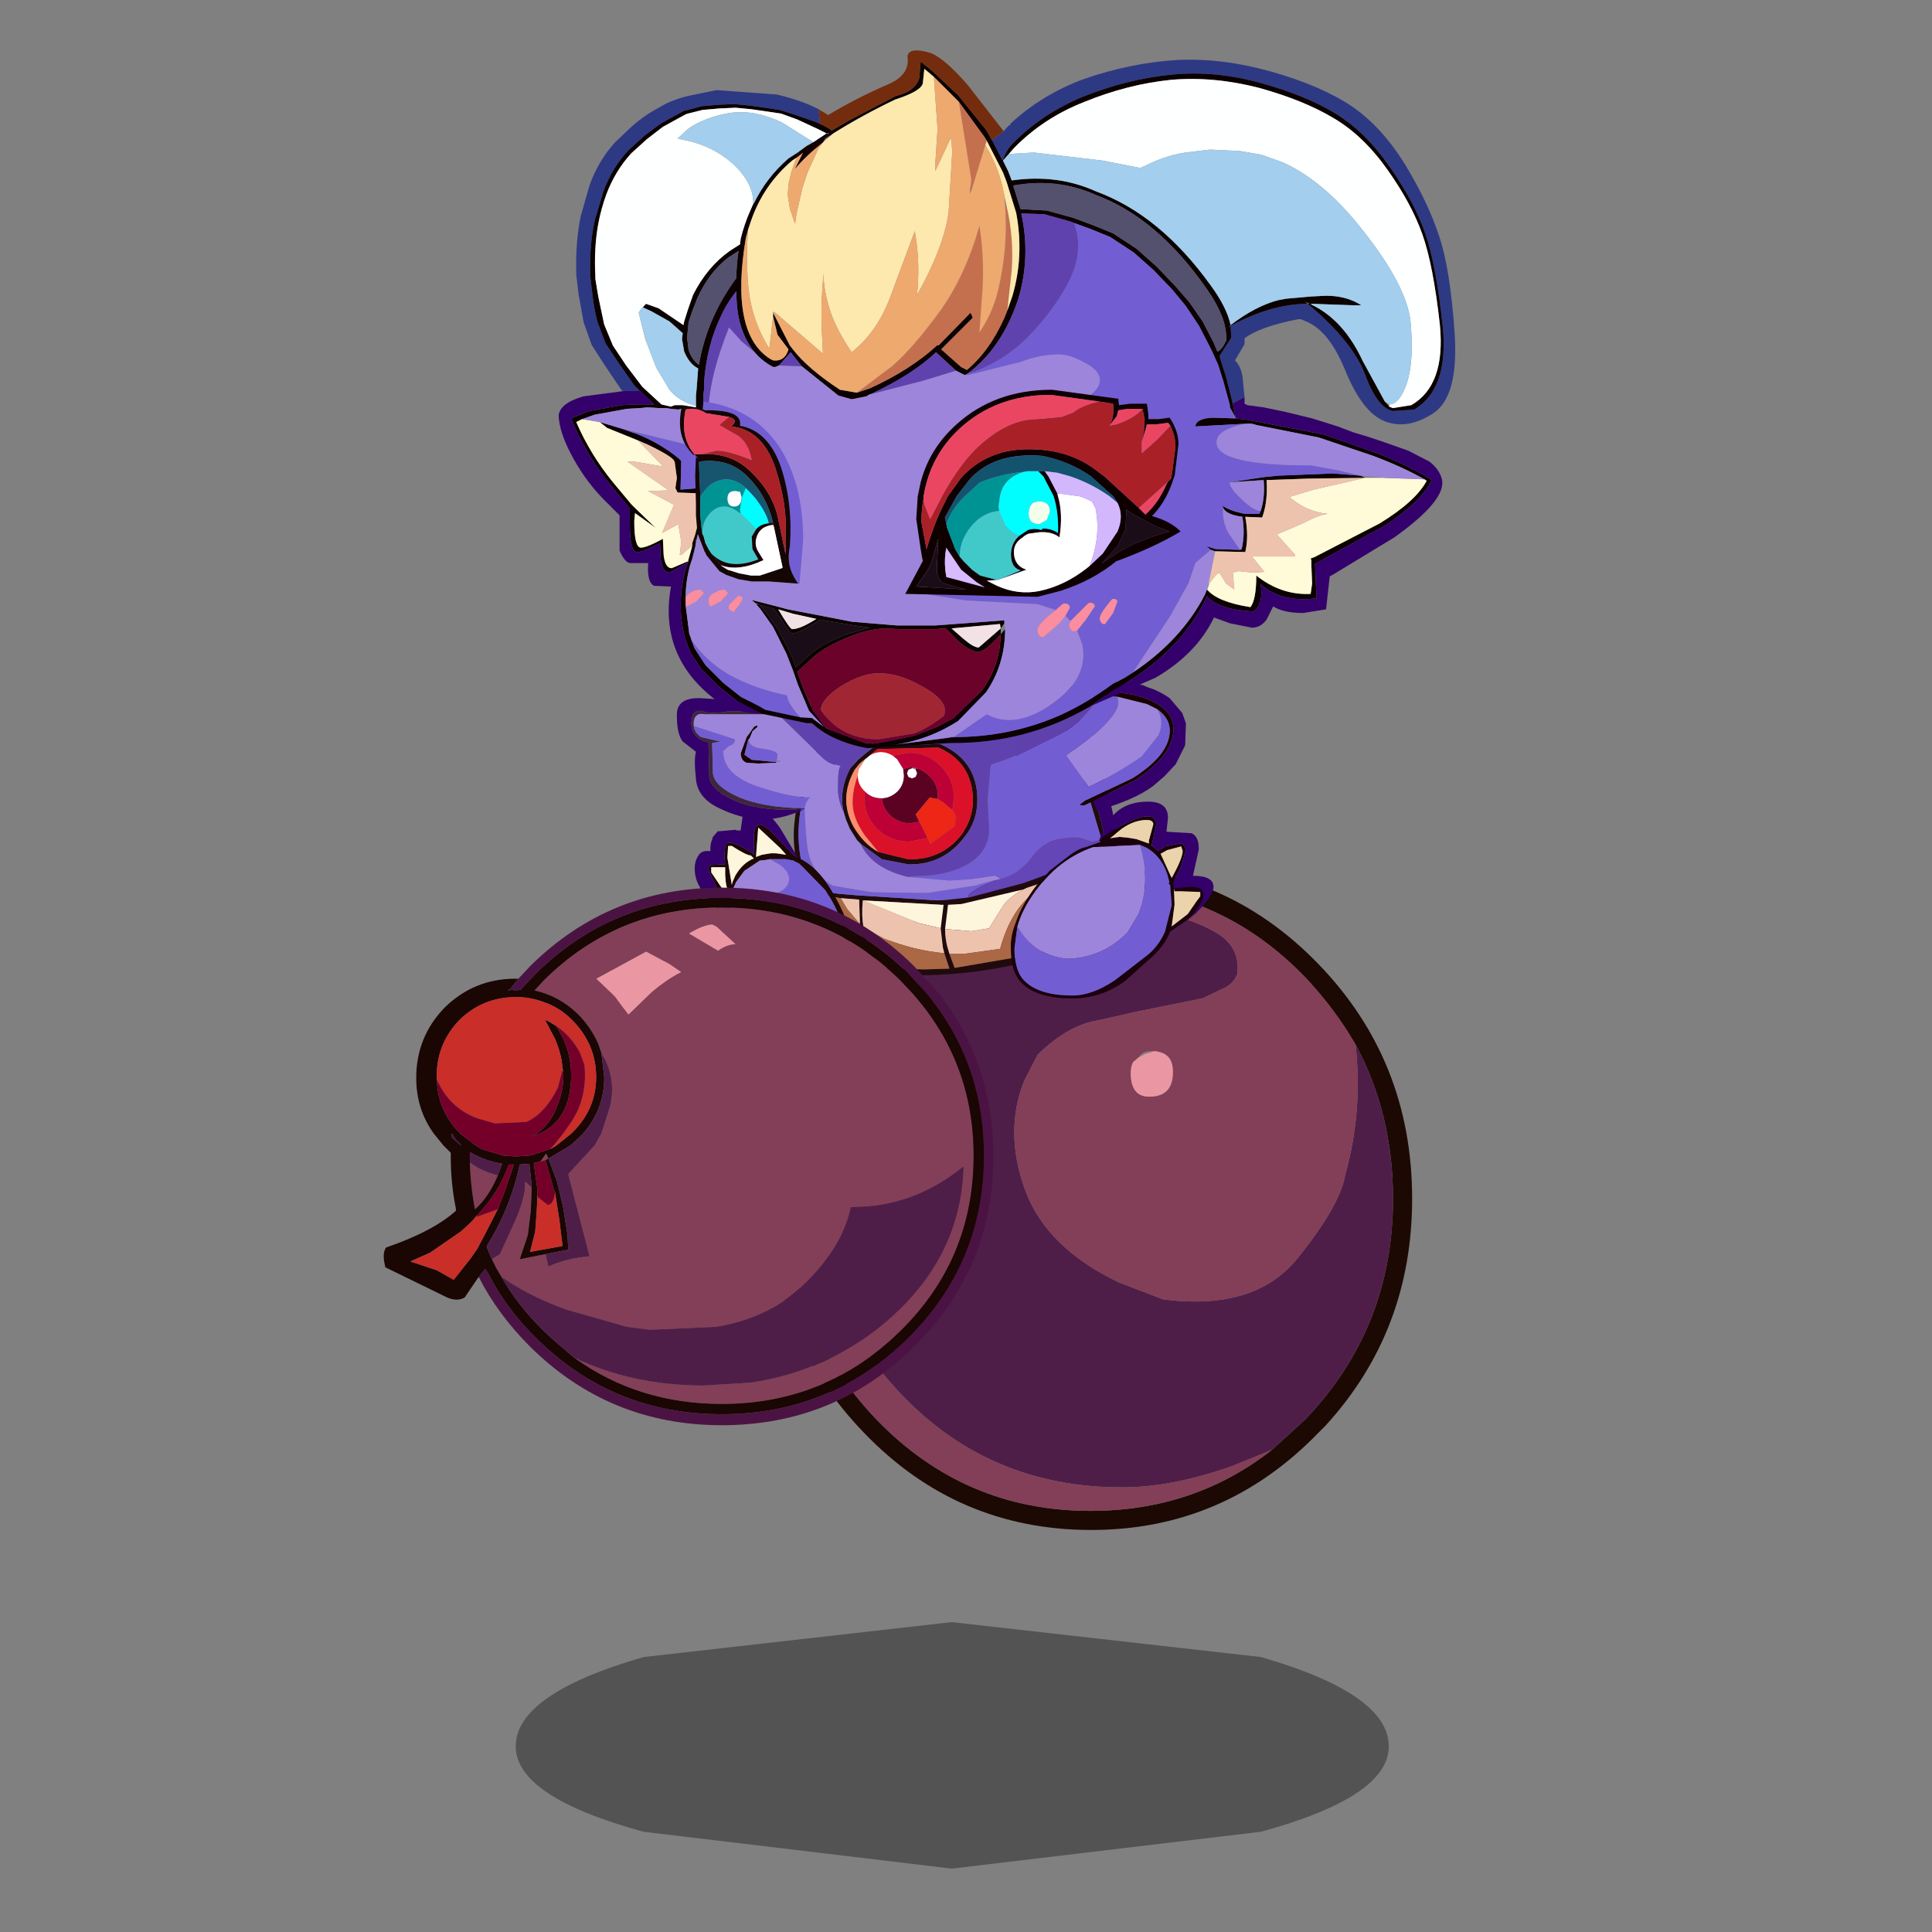 <svg xmlns:ffdec="https://www.free-decompiler.com/flash" xmlns:xlink="http://www.w3.org/1999/xlink" ffdec:objectType="frame" height="90" width="90" xmlns="http://www.w3.org/2000/svg"><rect width="100%" height="100%" fill="#808080" stroke="none"/><use ffdec:characterId="22" height="136.45" transform="translate(16.977 2.35) scale(.626)" width="81.2" xlink:href="#a"/><defs><g id="a" transform="translate(-27.1 -3.75)"><use ffdec:characterId="1" height="6.35" transform="matrix(1.534 0 0 2.889 38.36 120.705)" width="42.35" xlink:href="#b"/><use ffdec:characterId="3" height="45.15" transform="translate(57.3 64.5) scale(1.093)" width="43.7" xlink:href="#c"/><use ffdec:characterId="5" height="19.05" transform="translate(59.05 51.75) scale(1.093)" width="22" xlink:href="#d"/><use ffdec:characterId="7" height="8.75" transform="translate(75.55 50.7) scale(1.093)" width="11.65" xlink:href="#e"/><use ffdec:characterId="9" height="13.4" transform="translate(75.2 59.65) scale(1.093)" width="13.8" xlink:href="#f"/><use ffdec:characterId="11" height="8.25" transform="translate(50.35 51.95) scale(1.093)" width="10.85" xlink:href="#g"/><use ffdec:characterId="17" height="47.65" transform="translate(41.55 3.75) scale(1.093)" width="61.05" xlink:href="#h"/><use ffdec:characterId="19" height="12.1" transform="translate(51.65 60.05) scale(1.093)" width="10.6" xlink:href="#i"/><use ffdec:characterId="21" height="36.6" transform="translate(28.55 66.05) scale(1.093)" width="41.5" xlink:href="#j"/></g><g id="k" fill-rule="evenodd"><path d="M21.85 0Q30.9 0 37.3 6.6q6.4 6.6 6.4 16 0 9-5.9 15.45l-.5.5q-6.4 6.6-15.45 6.6-9.1 0-15.45-6.6Q0 31.95 0 22.6q0-9.4 6.4-16Q12.75 0 21.85 0m-2.2 1.4-1.05.15Q12.1 2.5 7.25 7.5q-3.45 3.6-4.9 8.05l-.3.9q-.8 2.9-.8 6.15 0 8.8 6 15.05 6 6.2 14.55 6.2 7.05 0 12.35-4.15l2.25-2.05q6-6.25 6-15.05 0-5.8-2.55-10.5l-.55-.9q-1.25-1.95-2.9-3.7-6-6.2-14.6-6.2l-2.15.1" fill="#1c0903"/><path d="M19.65 1.4q3.3.45 5.15 1.05l3.45 1.1q1.25.4 2.3 1.05 1.45.95 1.25 2.7-.3.75-1.1 1.05l-1.25.6-4.45.9-2.65.6q-2.05.3-4.15 2.35l-.9 1.75Q15.9 18 17.35 22q1.45 3.95 6.4 6.3l3 1.15q6.25.8 9.15-2.8 2.9-3.6 3.25-5.7 1.2-4.3.7-8.85 2.55 4.7 2.55 10.5 0 8.8-6 15.05l-2.25 2.05-2.7 1.1q-4.1 1.45-7.5 1.45Q15 42.25 9 36q-6.75-6.95-6.95-19.55l.3-.9Q3.8 11.1 7.25 7.5q4.85-5 11.35-5.95l1.05-.15" fill="#4f1e48"/><path d="M39.85 12.1q.5 4.55-.7 8.85-.35 2.1-3.25 5.7t-9.15 2.8l-3-1.15q-4.95-2.35-6.4-6.3-1.45-4-.05-7.45l.9-1.75q2.1-2.05 4.15-2.35l2.65-.6 4.45-.9 1.25-.6q.8-.3 1.1-1.05.2-1.75-1.25-2.7-1.05-.65-2.3-1.05l-3.45-1.1q-1.85-.6-5.15-1.05l2.15-.1q8.6 0 14.6 6.2 1.65 1.75 2.9 3.7l.55.9m-37.8 4.35Q2.25 29.05 9 36q6 6.25 14.95 6.25 3.4 0 7.5-1.45l2.7-1.1q-5.3 4.15-12.35 4.15-8.55 0-14.55-6.2-6-6.25-6-15.05 0-3.25.8-6.15m24.1-3.9h-.3q-.5 0-.8.45l-.35.3q-.2.4-.15 1 .1 1.35 1.25 1.35 1.75 0 1.6-1.95-.1-1.05-1.25-1.15" fill="#833f57"/><path d="m25.05 13 .45-.25.65-.2q1.15.1 1.25 1.15.15 1.95-1.6 1.95-1.15 0-1.25-1.35-.05-.6.15-1l.35-.3" fill="#eb96a3"/></g><g id="l" fill-rule="evenodd"><path d="m2.95 1.45-.45.8-.15.45-.6 1.3v.05Q1.15 5.2.8 6.55l-.1.35-.2.7q-.4 2.05.1 4.1l.55 1.55 1.9.25 1.2.1 5.5.35.8-.05 1.4-.15 3.6-.95q3.35-1.15 5.5-2.45l-.1-.55-1.25-4.2-1.2-3.15-.25-.55-.7-1.1.3.15.15.1.15.25L20 5.55q.9 2.5 1.35 5.1l.05.25q.35 2.35-.1 3.6l-.25.5-.7 1.05q-.8.9-1.95 1.25l-2 .7q-3.7 1-7.6 1.05l-1.85-.1-1.25-.2q-2-.6-3.35-2.5l-.25-.4Q1.25 14.5.75 13.2L.3 11.85q-.55-2.1-.1-4.2.45-2.1 1.25-3.7l.05-.1.95-2.15.25-.1.25-.15m.45 6.5q-.35-1.5.45-3l.55-.6 1.1-.9 4.45-.15q2.55 1.1 2.55 3.8 0 1.45-.85 2.5-1.45 1.95-3.85 1.9L6 11.15 4.55 10.1l-.25-.25-.5-.8-.25-.6-.15-.5m-.2 5.85-1.95-.3 1.1 2.05.25.4q1.15 1.7 2.9 2.3-.85-1-1-2.45v-.25l-.05-1.65-1.25-.1M5.7 3.65l-1.25 1-.3.4Q3.05 7 4.05 8.9q.7 1.2 1.7 1.75l2.05.5q2.25.05 3.6-1.65.8-1.1.8-2.4-.05-2.55-2.35-3.55l-4.15.1m-1 10.3q-.1 1 .05 1.85.2 1.6 1.25 2.6l.25.1.8.1 1.8.05 1.75-.05-.35-1.05-.1-.4-.15-1.3.2-1.6h-.15l-5.35-.3m10.95-.75-4.25 1-.9.05-.2 1.65q0 .6.15 1.2l.15.5.35.95 5.25-.9 1.95-.65q1.65-.55 2.6-2.25l.25-.5q.4-1.2.1-3.45l-1.45.75-1.25.6-1.2.5-1.35.45-.2.1" fill="#1f0b0d"/><path d="M1.75 4.05q.6.55 1.45.75-.2.1-.2 1.5 0 .85.4 1.65l.15.5.25.6.5.8.25.25q.75 1.65 3.2 2.25l2.85.25 1.55-.1 1.35-.2q.25-.1.55.2l-.45.1-.75.2-.5.15L12 13l-2.9.45-3.8-.05-2.65-.45q-1.3-.75-1.65-2.2Q.8 9.9.7 6.9l.1-.35q.35-1.35.95-2.5" fill="#9d85db"/><path d="m7.75 12.35.55-.05q1.9 0 3.25-.65 1.75-.85 1.75-2.55l-.1-2.05.2-2.25.05-.1.15-.05q1.85-.55 4.9-2.2l1.2 3.15 1.25 4.2-.6.15-.65-.2q-.45-.2-1.6 0-1.15.2-1.9 1.25-.8 1.05-1.85 1.4l-.3.1q-.3-.3-.55-.2l-1.35.2-1.55.1-2.85-.25" fill="#725ed2"/><path d="M1.75 4.05V4l.6-1.3.15-.45.45-.8.4-.2Q5 .55 7.05.3l6.1-.3 3.2.45 1.2.35.7 1.1.25.55q-3.05 1.65-4.9 2.2l-.15.05-.05.1-.2 2.25.1 2.05q0 1.7-1.75 2.55-1.35.65-3.25.65l-.55.05q-2.45-.6-3.2-2.25L6 11.15l1.8.35q2.4.05 3.85-1.9.85-1.05.85-2.5 0-2.7-2.55-3.8l-4.45.15-1.25 1-.4.5q-.8 1.5-.45 3Q3 7.15 3 6.3q0-1.4.2-1.5-.85-.2-1.45-.75" fill="#6042ae"/><path d="m10 15.85-1.5-.35-3.8-1.55 5.35.3h.15l-.2 1.6m5.65-2.65q-1.05.55-1.45 1.2l-.9 1.45-1.2.2-1.8-.15.2-1.65.9-.05 4.25-1" fill="#fdf5dc"/><path d="m3.2 13.8 1.25.1.05 1.65-.85-1-.45-.75m1.55 2q-.15-.85-.05-1.85l3.8 1.55 1.5.35.15 1.3.1.4q-2.1-.2-4.1-1l-1.4-.75m5.55.1 1.8.15 1.2-.2.9-1.45q.4-.65 1.45-1.2l.2-.1 1.35-.45 1.2-.5q-2.15 1.15-2.9 2.1-.95 1.15-1.45 3l-2.5.35h-.95l-.15-.5q-.15-.6-.15-1.2" fill="#eec3ad"/><path d="M4.5 15.55v.25q.15 1.45 1 2.45-1.75-.6-2.9-2.3l-.25-.4-1.1-2.05 1.95.3.45.75.85 1m.25.25 1.4.75q2 .8 4.1 1l.35 1.05-1.75.05-1.8-.05-.8-.1-.25-.1q-1.05-1-1.25-2.6m5.85 1.8h.95l2.5-.35q.5-1.85 1.45-3 .75-.95 2.9-2.1l1.25-.6 1.45-.75q.3 2.25-.1 3.45l-.25.5q-.95 1.7-2.6 2.25l-1.95.65-5.25.9-.35-.95" fill="#aa6845"/><path d="m11.95 13.75-1.4.15-.8.05-5.5-.35-1.2-.1-1.9-.25L.6 11.7Q.1 9.65.5 7.6l.2-.7q.1 3 .3 3.85.35 1.45 1.65 2.2l2.65.45 3.8.05L12 13l.35-.05.5-.15.75-.2q-2.05.95-1.65 1.15" fill="#735fd2"/><path d="M11.95 13.75q-.4-.2 1.65-1.15l.45-.1.3-.1q1.05-.35 1.85-1.4.75-1.05 1.9-1.25 1.15-.2 1.6 0l.65.2.6-.15.1.55q-2.15 1.3-5.5 2.45l-3.6.95" fill="#6446b7"/><path d="m6.75 4.1.3.25.4.65.05.45q0 .65-.45 1.1Q6.55 7 6 7h-.05q-.65 0-1.1-.45-.5-.45-.5-1.1l.05-.4.45-.7.15-.1.1-.1q.35-.3.85-.3.4 0 .8.25m1.55.95.1.25-.1.25-.25.1-.25-.1-.1-.25.1-.25.25-.1.25.1" fill="#fff"/><path d="m7.45 5 .45-.1h.2l-.05.05-.25.1-.1.25.1.25.25.1.25-.1.1-.25-.1-.25.05-.1q.5.15.9.55.55.55.55 1.3v.25l-.55-.1L8.3 8.1l.25.5-.65.1q-.75 0-1.35-.55Q6.05 7.65 6 7q.55 0 1.05-.45.45-.45.45-1.1L7.45 5" fill="#5b0223"/><path d="m9.8 7.05.35.2.65.55.1.15q.2.25.05.95L9.3 10.1l-.2-.4-.55-1.1-.25-.5.95-1.15.55.1" fill="#ee2615"/><path d="m7.45 5-.4-.65-.3-.25 1.1-.2q1.25 0 2.15.9.9.9.9 2.15l-.1.85-.65-.55-.35-.2V6.8q0-.75-.55-1.3-.4-.4-.9-.55L8.1 4.9h-.2l-.45.1m-2.6 1.55Q5.3 7 5.95 7H6q.05.65.55 1.15.6.55 1.35.55l.65-.1.55 1.1-1.25.25q-1.25 0-2.15-.85-.9-.9-.9-2.15l.05-.4" fill="#bd0035"/><path d="m10.8 7.8.1-.85q0-1.25-.9-2.15-.9-.9-2.15-.9l-1.1.2q-.4-.25-.8-.25-.5 0-.85.3l.6-.5 4.15-.1q2.3 1 2.35 3.55 0 1.3-.8 2.4-1.35 1.7-3.6 1.65l-2.05-.5-.9-1.1Q4 8.35 4 7.3q0-.85.35-1.85 0 .65.5 1.1l-.05.4q0 1.25.9 2.15.9.85 2.15.85L9.1 9.7l.2.4 1.65-1.2q.15-.7-.05-.95l-.1-.15" fill="#db1129"/><path d="m5 4.25-.15.1-.45.7-.05.4Q4 6.45 4 7.3q0 1.05.85 2.25l.9 1.1q-1-.55-1.7-1.75-1-1.9.1-3.85l.45-.5.4-.3" fill="#ff8d6b"/><path d="m20.35 16.05.7-1.05.25-.5q.45-1.25.1-3.6l-.05-.25q-.45-2.6-1.35-5.1L18.15 1.3 18 1.05l-.15-.1-.3-.15-.4-.55 1.2.05h.3q1.4 1.85 2.45 5.3.9 3.05.9 4.55l-.2 3.1q-.35 1.8-1.45 2.8" fill="#34006b"/></g><g id="m" fill-rule="evenodd"><path d="M6.95 1.05 6.2 1l-.55.05Q3 1.15.95 2.3 3.3.75 6.45.75q1.5 0 2.75.55 1.55.7 1.55 1.95Q10.75 5 8.2 6.7L5.3 8.15l-.65.3-.3-.05.4-.3.35-.15L7.95 6.6Q10.5 5 10.5 3.35q0-.85-.85-1.45l-.4-.2-.3-.15-2-.5" fill="#180300"/><path d="M5.3 8.15 8.2 6.7q2.55-1.7 2.55-3.45Q10.75 2 9.2 1.3 7.95.75 6.45.75 3.3.75.95 2.3l-.2.1 1.05-1Q2.75.7 3.85.3L6.7 0l1.95.25L9 .4q.8.25 1.5.75l.85 1 .25.7v.05l-.05 1.45-.65 1.3-.75.8-.75.65q-1.25.95-3.7 1.65h-.2l-.2-.6" fill="#34006b"/><path d="m6.95 1.05 2 .5.3.15.4.2q.5.75.1 1.75L8.6 5.1Q7.05 6.2 5.05 7.15L5 7.2l-.05-.05-1.5-2.1L5.4 3.6Q7 2.2 7 1.45l-.05-.4" fill="#9d85db"/><path d="M5.65 1.05 6.2 1l.75.05.05.4Q7 2.2 5.4 3.6L3.45 5.05l1.5 2.1.05.05.05-.05q2-.95 3.55-2.05l1.15-1.45q.4-1-.1-1.75.85.6.85 1.45Q10.5 5 7.95 6.6L5.1 7.95l-.35.15-.4.3-.7-.1-1.8-.7-1.1-.9Q.25 6.1.1 5.45L.05 5.1l2.5-1.25q2-.9 3.1-2.8" fill="#725ed2"/><path d="M.95 2.3Q3 1.15 5.65 1.05q-1.1 1.9-3.1 2.8L.05 5.1v-1q.1-.85.7-1.7l.2-.1" fill="#5f41ac"/></g><g id="n" fill-rule="evenodd"><path d="m8.55 2.55.85.3v-.2l.3-1.1q0-.3-.45-.3-.85 0-1.7.6l-.8.65.65-.1.55.05.6.1m.25.4-3.2.15q-2.15.75-3.65 2.65Q.85 7.1.45 8.5L.25 10q0 1.3.5 2 .95 1.2 3.45 1.2 1.35 0 2.9-1.05l2.2-1.7q.75-.6 1.2-1.6l.45-1.8-.1-1.4h-.05l-.05-.1.05-.05q-.35-1.65-1.55-2.35l-.45-.2M12.1 8l-1.25.85q-.45 1.1-1.5 1.95L7.8 12.2q-1.65 1.2-3.6 1.2-2.9 0-3.8-1.5-.4-.65-.4-2.05 0-.8.35-1.65.4-1.2 1.4-2.5l.9-1 1.1-.85q.8-.65 1.35-.75l1-.35-.05-.1q0-.2 1.25-.9Q8.65 1 9.3 1q.6 0 .6.55l-.3 1.4h-.05L9.6 3l.45.35.45-.3 1-.2q.4 0 .4.5l-.3 1.05-.55 1.1.05.4 1.2-.1q.75 0 .8.45v.3q-.3.8-1 1.45m-1-2.1.05 1.1-.2 1.5 1.1-.85.55-.8.3-.4v-.3l-1.3-.05h-.45l-.05-.2m-.45-2.6-.45.25.75 1.65q.75-1.35.75-1.85l-.1-.3-.95.25" fill="#19000c"/><path d="M6.05 2.65H6Q6.55 1.3 7.15.75 7.95 0 9.35 0q1.35 0 1.35 1.1l-.1.95 1.7.1q.5.2.5 1.1l-.4 1.8q1.4 0 1.4.75 0 .6-1.25 1.85L12.1 8q.7-.65 1-1.45v-.3q-.05-.45-.8-.45l-1.2.1-.05-.4.55-1.1.3-1.05q0-.5-.4-.5l-1 .2-.45.3L9.6 3v-.05l.3-1.4Q9.9 1 9.3 1q-.65 0-2 .75-1.25.7-1.25.9" fill="#34006b"/><path d="m8.55 2.55-.6-.1-.55-.05-.65.1.8-.65q.85-.6 1.7-.6.45 0 .45.3l-.3 1.1v.2l-.85-.3M11.1 5.9l.05.2h.45l1.3.05v.3l-.3.4-.55.8-1.1.85.2-1.5-.05-1.1m-.45-2.6.95-.25.1.3q0 .5-.75 1.85l-.75-1.65.45-.25" fill="#ebd4ac"/><path d="M8.8 2.95V3q.75 2.45-.1 4.65L7.95 8.9q-1.7 1.75-4.15 1.8-2.25-.25-3.35-2.2.4-1.4 1.5-2.75 1.5-1.9 3.65-2.65l3.2-.15" fill="#9d85db"/><path d="M.45 8.5q1.1 1.95 3.35 2.2 2.45-.05 4.15-1.8l.75-1.25q.85-2.2.1-4.65v-.05l.45.2q1.2.7 1.55 2.35l-.05.05.05.1h.05l.1 1.4-.45 1.8q-.45 1-1.2 1.6l-2.2 1.7Q5.55 13.2 4.2 13.2 1.7 13.2.75 12q-.5-.7-.5-2l.2-1.5" fill="#725ed2"/></g><g id="o" fill-rule="evenodd"><path d="M8 7.6h.6q-1.6.7-2.9.65-1.35-.05-2.8-.75-1.5-.7-1.6-2-.15-1.35 0-1.85l-.9-.7Q0 2.45 0 1.2-.05-.05 1.6 0l7.25.45.8.35.25.2.65.7v-.05L6.65.9h-3.2q-1.05.2-1.7 0Q1.1.7 1 1.5q-.1.8.5 1.25.3.2.65.25l.05 2.2Q2.15 6.2 4 7q1.55.65 4 .6" fill="#34006b"/><path d="M8 7.6q-2.45.05-4-.6-1.85-.8-1.8-1.8L2.15 3q-.35-.05-.65-.25Q.9 2.3 1 1.5q.1-.8.75-.6.65.2 1.7 0h3.2l3.9.75L6.9 1.1h-5q-.65-.15-.75.5v.3q.05.45.5.75l1.3.3L2.7 3l-.3.05.05 1.9q-.05 1 1.8 1.8 1.65.7 4.45.75v.05L8 7.6" fill="#3e273c"/><path d="m6.75 4.4-1.2.05-.8-.05q-.4-.15-.4-.65l.4-1.1.15-.2.35-.5.2-.1.05.1-.35.3-.2.5H4.9l-.05.1-.25 1 .5.35h.05l1.6.15v.05" fill="#150000"/><path d="m6.9 1.1 2.15 2.1.8.8q.45.45.95.55-.15 1.4-.9 2.6l-.1.2-.35.1-.2.05H8.7q.1-.55.4-.75h-.05q-1.2.05-3.6-.75-2.3-.8-2.3-2.4l.4-.35q.4-.1.4-.45L2.7 2.4l-1.55-.5v-.3q.1-.65.75-.5h5M4.95 2.75l.2-.5.35-.3-.05-.1-.2.1-.35.5-.15.2-.4 1.1q0 .5.4.65l.8.05 1.2-.05.1-.05.2-.05q-.05-.15-.25 0l.05-.45q0-.25-.95-.4-1-.1-1-.6l.05-.1" fill="#9d85db"/><path d="m1.15 1.9 1.55.5 1.25.4q0 .35-.4.45l-.4.35q0 1.6 2.3 2.4 2.4.8 3.6.75h.05q-.3.2-.4.75-2.8-.05-4.45-.75-1.85-.8-1.8-1.8l-.05-1.9.3-.05.3-.05h-.05l-1.3-.3q-.45-.3-.5-.75m3.75.95q0 .5 1 .6.95.15.95.4l-.05.45-.05.05-1.6-.15H5.1l-.5-.35.25-1h.05" fill="#725ed2"/><path d="m6.9 1.1 3.65.55.05.2.15.85.05 1.85q-.5-.1-.95-.55l-.8-.8L6.9 1.1" fill="#6042ae"/></g><g id="p" fill-rule="evenodd"><path d="M51 17.25q3.05 2.55 3.9 4.8.85 2.3 1.9 2.5l1.45-.1q2.35-1.4 1.95-5.6-.45-4.25-1.2-6.4-.75-2.15-2.4-4.5-1.65-2.4-3.7-3.65-2.05-1.25-5.15-2.1-3.1-.85-6.05-.55-3 .3-6 1.5-2.8 1.15-4.85 3.25-.4.45-.6 1.05h-.05l-.7-1.35.8-.6.35-.4h.1V5q2.15-2 5-3.05Q38.9.85 42.1.65q3.1-.15 6.45.8Q51.9 2.4 54 3.8q2.05 1.4 3.65 4 1.55 2.55 2.3 4.85.75 2.2 1.05 6.55.3 4.35-1.45 5.5-1.75 1.15-3.3.55-1.55-.6-2.75-3.6-1.05-2.5-2.5-3.15l-.45-.2h-.2q-2.6.5-3.65 1.3v.4l-.65 1.1q.5.5.55 1.5l.1 1-.75.4-.05.05-.45-1.8-.35-1.1-.1-.35.8-1.25-.05-.8q2.8-1.5 5.25-1.5M17.8 5l-.35-.15-1.45-.5-.95-.3-1-.15L13 3.75l-1.05-.1-1.1.05-1.15.1-.9.25-.25.05L7 4.95l-.55.4-.6.45-1.05.95Q3.65 7.95 3.05 9.6l-.6 2q-.35 1.65-.3 3.55v.2l.15 1.25q.1.95.35 1.9l.55 1.45.9 1.35 1.05 1.5.35.35-1.15.05-.15-.2-1.05-1.55-.9-1.4-.55-1.55-.35-1.95-.15-1.3V15q-.05-1.95.3-3.7l.6-2.1q.6-1.7 1.75-2.95l1.05-1q.55-.5 1.15-.9l.4-.25.9-.5Q8 3.3 8.8 3.1l1.95-.4 4.1.3q1.7.4 2.85 1l.1 1m28.3 20.05h-.05l.05-.05v.05" fill="#2e3984"/><path d="m56.55 24.25.25.1 1.25-.2Q60.4 22.8 60 18.7q-.45-4.1-1.2-6.2-.75-2.1-2.35-4.35-1.65-2.35-3.7-3.55-2-1.2-5.05-2.05-3.1-.8-6-.55-2.95.3-5.9 1.5Q33 4.6 31 6.65l-.35.4-.4.45.35.7.25.65q3.1-.45 5.75.75 4.35 1.6 7.8 6.4 1.1 1.5 1.35 2.7 1.7-1.3 3.25-1.7l.55-.1 1.7-.15 1-.05q1.4 0 2.4.65h-.55l-2.8-.1h-.15l.1.05q2.2 1.05 3.5 3.85l1.5 2.75.3.35m-5.55-7h.15l-.35-.15.2.15q-2.45 0-5.25 1.5l.05.8-.8 1.25.1.35.35 1.1.45 1.8.2.95-.4-.7v-.15l-.45-1.65-.35-1.1-.45-1-.85-1.65-.9-1.35-.95-1.15-1.25-1.3-1.35-1.2-1.6-1.05-1.35-.55-1.1-.4-.25-.1-1.8-.5-1.55-.05q.65 2.95-.2 5.8-1.1 3.35-3.45 5.1l-.2.1-.6-.3-1.3-1.2-.05-.05q-1.65 1.55-4.45 2.85h-.05l-.25.15-1 .2-.9-.25-2.5-2-.75-.95-.8.9-.25.1h-.15q-.75-.4-1.25-1-.8-.95-1.1-2.4-.15-.8-.15-1.75-.65.8-1.05 1.7-.95 1.95-1.15 4.5v.5l-.05.4v.5l-.05.65v.95l.05.85-.2 1.7v.4l-.1-.65-.1-.9-.05-1-.05-1.4-.8-.25-.4.1-.5-.05-.35-.05h-.45l-.8-.05-.5.05-.9.05-2.2.4-.85.3-.4.2q.95 2.2 2.5 4.1l1.25 1.5.3.3 1.35 1.3-1.4-1-.05.55q0 1.8.45 1.8.4 0 1.5-.6l.05 1.1q.1.9.55.9l1.05-.45.05.05-1.25.7q-.45 0-.6-.9l-.05-1.1q-1.15.6-1.55.6-.5 0-.5-1.8V31.2L3.3 29.3q-1.55-2-2.45-4.25l.35-.15.9-.35 2.2-.4.95-.05H6.5l-1-.95-.35-.35-1.05-1.5-.9-1.35-.55-1.45q-.25-.95-.35-1.9l-.15-1.25v-.2q-.05-1.9.3-3.55l.6-2q.6-1.65 1.75-2.85l1.05-.95.6-.45.55-.4 1.55-.85.25-.05.9-.25 1.15-.1 1.1-.05 1.05.1 1.05.15 1 .15.95.3 1.45.5.35.15q.4.15.8.45l1.2-.7 3.15-1.65q1.3-.3 1.6-1.2l.1-1.15.85.7 1.7 1.6 1.9 2.35.15.25.25.45.7 1.35h.05q.2-.6.6-1.05 2.05-2.1 4.85-3.25 3-1.2 6-1.5 2.95-.3 6.05.55 3.1.85 5.15 2.1 2.05 1.25 3.7 3.65 1.65 2.35 2.4 4.5t1.2 6.4q.4 4.2-1.95 5.6l-1.45.1q-1.05-.2-1.9-2.5-.85-2.25-3.9-4.8m-5.25 1.45-.15.15.15-.1v-.05m-3.8-2.7 1 1.15.9 1.3.75 1.45.25.6q.3-.1.6-.75.1-1.5-1.35-3.55-3.35-4.8-7.5-6.35-2.65-1.2-5.65-.65l.5 1.6 1.8.1 1.8.5 1.35.5 1.35.55 1.6 1.05 1.35 1.2 1.25 1.3M36.2 44.65q-4.35 2.55-9.5 2.5l-5.7.35q-2.4-.45-3.75-1.7h-.35l-3.1-.65-.1-.05-.2-.1-1.4-.75-1.2-.95-1.2-1.2-.75-1.15L8.6 40q-.6-2.3.05-4.7l.15-.45.1-.15-.1.1.2-.7.1-.4v-.15l.2-.6.3-1.15v.45l-.05.4-.1.4-.05.15v.1l-.1.05.05.05-.05.4-.2.8-.15.45q-.3 1.1-.3 2.15v.6l.25 1.95.05.1.1.3.2.55.75 1.15 1.2 1.2 1.2.95 1.35.7.05.05.1.05.2.1 2.35.5.8.05.8.6-1-1.1-.75-1.75-.35-1-.45-1.15-.9-1.8-.85-1.2-.3-.35.25.05.45.55.8 1.15.9 1.75.3.8 1-.9q.8-.7 2.45-1.35l1.6-.45-1.05-.15-2.35-.4q-1.4.95-2 .95L14.65 38l-.95-.25-.35-.15-.1-.1-.15-.1 1.75.45.75.2 4.4.85 3.05.25h2.6l4.7-.35v.2l-.25.35v.4Q29 41 28.5 40.95q-.55-.1-1.2-.65l-.95-.95-.8.05H23.3l-1.2-.05q-1.2.1-2.25.55-1.65.65-2.45 1.35l-1.15 1.05.35 1 .7 1.65.9 1.2 2.65 1 .55.05.7-.1 2.15-.45 1.55-.6 1.1-.6 1.9-1.85q1.25-1.7 1.3-3.85l.3-.35q0 2.4-1.3 4.3l-1.9 1.95Q25.1 47 22.65 47.3l3.85-.5.4-.05q3.8 0 7.15-1.45 1.9-.85 3.65-2.15l.85-.45.55-.35q3.3-2.2 4.9-5.3l.15-.35q.7.85 2.95 1.2.4-.5.4-2.15 1.7 1.35 3.7 1.25l.1-.7-.05-1.25v-.35l-.05-.1.1-.05.15-.05 4.45-2.3q2.45-1.5 3.2-2.9l-.15-.1q-1.5-.85-3.5-1.6l-3.7-1.25-4.25-.85-.15-.05-.2-.05h-.1l-3.7.2q.05-.55 1.2-.6l1.5.05h.05l.8.1 5.2 1 3.7 1.3q2 .8 3.5 1.7l.15.1q-.75 1.5-3.2 3.1l-4.75 2.6.1 2.35q-2.4.3-3.8-.95.2 1.35-.5 1.85-2.45-.15-3.15-1.05-1.85 3.95-6.45 6.45l-1.5 1.05m18.4-15.7.3.15-3.85.05-2.85.1q.1 1.45-.3 2.55l-1.15-.05q.25 1.35 0 2.4l-2.05-.05-.3-.1-.3-.25.65.2 1.65.05.1-.05q.25-1 .05-2.2-1.1-.15-1.3-.6L45.2 31q.55.35 1.3.5l.2.05h1l.1-.2q.3-.9.2-2.1l-2.3.15 2.3-.35 1-.1 3.7-.15 1.9.15M20.3 23.3l.9-.3q2.75-1.25 4.6-2.95l.05.05 2.2-2.25.15.35-2.15 2.15 1.35 1.2.4.2q1.55-1.3 2.55-3.55l.2-.5.35-1q.8-2.75.25-5.65l-.65-2.1-.25-.65-1.1-2.15L29 5.9l-1.75-2.4-1.7-1.7-.65-.55-.1.95q-.05.55-1.9 1.15-2.2 1.05-4.2 2.3l-.55.35.2-.3.05-.1-.15.05-.6-.3-1.4-.65-1.1-.4-1-.15L13.1 4l-1.05-.1-1.1.05-1.15.1-1 .25-.15.05-1.55.85-.65.5-.45.35L4.95 7q-1.1 1.2-1.7 2.8-.35.95-.55 2-.3 1.65-.2 3.55v.2l.2 1.2.4 1.9.6 1.45.9 1.35 1.1 1.45L7 24.1l.65.15.25-.1h.55l.9.15v-.8l.05-.5.1-1.35q-.6-.3-.95-1.15l-.15-.85.05-.4-.9-.8-1.25-.7-.55-.25.15-.2.05-.05.85.3 1.7 1.15.05-.25.25-.8.35-1q.95-1.9 2.5-3l.7-.45.05-.4q.25-1 .65-1.9l.2-.45.05-.05q.85-1.75 2.35-3.05l.7-.45-.15.4-.3.2q-1.95 1.65-2.8 4.1l-.2.6-.15.55q-1.1 6.5 1.65 8.25l.2.1q.8.1 1.05-.75l-.75-1-.3-1.25v-.25L15.7 20v.05l.25.3q1 1.3 3.2 2.75l1.15.2M9.1 17.75l-.25.75-.1 1v.1l.1.8q.25.7.7 1 .55-3.2 2.55-5.9 0-.85.15-1.85l-.7.45q-1.3 1-2.1 2.75l-.35.9m.45 12.4L8.1 30.1l-.15-.3.1-.7L7.9 28l-.1-.15q-.35-.35-1.7-1l-.7-.3-2.1-.85-.5-.4 1.5.45.7.25.3.1q1.65.65 2.9 1.7l.15.15-.05 1.95 1.25-.1v.35m8 8.55-1.6-.35-1-.3q.8 1.35.95 1.35.55 0 1.65-.7m12.55.65-.05-.3-3.3.3.8.7q.7.6 1.05.6l1.5-1.3" fill="#0b0101"/><path d="m30.65 7.05.35-.4q2-2.05 4.8-3.15 2.95-1.2 5.9-1.5 2.9-.25 6 .55 3.05.85 5.05 2.05 2.05 1.2 3.7 3.55 1.6 2.25 2.35 4.35.75 2.1 1.2 6.2.4 4.1-1.95 5.45l-1.25.2-.25-.1v-.15q.7 0 1.2-1.45.5-1.5.25-4.2-.3-2.7-3.9-7-2.35-2.75-4.85-3.85l-1.4-.5-1.45-.25-1.05-.05-1-.05-1.25.15q-1.6.15-3.15.95L39.6 8l-2.55-.5-4.7-.55-1.7.1M9.35 24.2v.1l-.9-.15H7.9l-.25.1L7 24.1l-1.3-1.2-1.1-1.45-.9-1.35-.6-1.45-.4-1.9-.2-1.2v-.2q-.1-1.9.2-3.55.2-1.05.55-2 .6-1.6 1.7-2.8L6 6.05l.45-.35.65-.5 1.55-.85.15-.05 1-.25 1.15-.1 1.1-.05 1.05.1 1.05.15 1 .15 1.1.4 1.4.65.6.3-.9.6L15.2 4.9q-1.5-.7-2.8-.7-1 0-2.25.45-.8.3-1.35.7L8.1 6l.7.15q1.75.4 3.05 1.55 1.4 1.3 1.4 2.65v.1l-.2.45q-.4.9-.65 1.9l-.05.4-.7.45q-1.55 1.1-2.5 3l-.35 1-.25.8-.05.25-1.7-1.15-.85-.3-.05.05-.2.2h.05l-.1.05-.2.3.45 1.8.75 1.95.9 1.5q.65.8 1.8 1.1" fill="#feffff"/><path d="m30.65 7.05 1.7-.1 4.7.55 2.55.5.35-.15q1.55-.8 3.15-.95l1.25-.15 1 .05 1.05.05 1.45.25 1.4.5q2.5 1.1 4.85 3.85 3.6 4.3 3.9 7 .25 2.7-.25 4.2-.5 1.45-1.2 1.45l-.3-.2-1.5-2.75q-1.3-2.8-3.5-3.85l.05-.05 2.8.1h.55q-1-.65-2.4-.65l-1 .05-1.7.15-.55.1q-1.55.4-3.25 1.7-.25-1.2-1.35-2.7-3.45-4.8-7.8-6.4-2.65-1.2-5.75-.75l-.25-.65-.35-.7.4-.45m-17.4 3.3q0-1.35-1.4-2.65-1.3-1.15-3.05-1.55L8.1 6l.7-.65q.55-.4 1.35-.7 1.25-.45 2.25-.45 1.3 0 2.8.7l2.15 1.35-.45.25-.55.4-.7.45q-1.5 1.3-2.35 3.05l-.05-.05m-7.5 7.15.55.25 1.25.7.9.8-.05.4.15.85q.35.85.95 1.15L9.4 23l-.05.5v.7q-1.15-.3-1.8-1.1l-.9-1.5-.75-1.95-.45-1.8.2-.3.1-.05" fill="#a3ceed"/><path d="m41.95 16-1.25-1.3-1.35-1.2-1.6-1.05-1.35-.55-1.35-.5-1.8-.5-1.8-.1-.5-1.6q3-.55 5.65.65 4.15 1.55 7.5 6.35 1.45 2.05 1.35 3.55-.3.65-.6.75l-.25-.6-.75-1.45-.9-1.3-1-1.15M9.1 17.75l.35-.9q.8-1.75 2.1-2.75l.7-.45q-.15 1-.15 1.85-2 2.7-2.55 5.9-.45-.3-.7-1l-.1-.8v-.1l.1-1 .25-.75" fill="#54516e"/><path d="m9.45 27 .1.9.1.65-.05.25-.05 1-1.25.1.05-1.95-.15-.15q-1.25-1.05-2.9-1.7L5 26l-.7-.25L9.45 27M35.1 11.75l1.1.4 1.35.55 1.6 1.05 1.35 1.2 1.25 1.3.95 1.15.9 1.35.85 1.65.45 1 .35 1.1.45 1.65v.15l.4.7-.05.05-1.5-.05q-1.15.05-1.2.6l3.7-.2q-.65.05-1.15.25-1.1.35-1.1 1.05 0 1.55 6.45 1.55l1.9.35 1.45.35-1.9-.15-3.7.15-1 .1-2.3.35v.1q.05.35.85 1.1.8.75 1.25.75l-.1.2h-1l-.2-.05q-.75-.15-1.3-.5l.05.15q-.1.85.35 1.7l.8 1.15-1.65-.05-.65-.2.3.25-1.05.9-.45 1.35-1.25 2.25-2.55 3.85-.55.35-.85.45q-1.75 1.3-3.65 2.15-3.35 1.45-7.15 1.45l2.25-1.55q1.9 1.05 4.45-.7 2.5-1.75 2.05-4.05l-.35-.95.6-.75.6-.9q0-.25-.35-.25l-.1.05-1.2 1.2-.35-.35.3-.55q0-.3-.4-.3l-.1.05-.45.4-1.25-.4-4.85-.25-3.2-.5.8-.35 1.05-.6 1.1-.9 1.45-1.3 1.2-1 .9-.85.05-.05 1.1-1.3q.95-1.05 1.25-2.35l.05-.25-.05-1.05-.5-1.3.8-.55 1.45-.9.75-.55q.95-.65.9-1.25-.05-.65-1.05-1.15-1-.55-1.7-.55-1.35 0-2.6.5l-3.6.9h-.05V22l.5-.15q2.2-.85 3.75-2.5 1.6-1.65 2.6-3.55 1.1-2.1.4-4.05M9.05 40.15q1.2 1.7 3.05 2.6 1.65.8 3.45 1.15.15.8.9 1.5l-2.35-.5-.2-.1-.15-.1-1.35-.7-1.2-.95-1.2-1.2-.75-1.15-.2-.55m28.6-2.75q-.9 1.05-.8 1.35.1.35.35.3l.55-.75.3-.8q-.1-.2-.35-.15l-.05.05" fill="#725ed2"/><path d="m5.5 23.15 1 .95H5.25l-.95.05-2.2.4-.9.35-.35.15q.9 2.25 2.45 4.25l1.55 1.9v1.15q0 1.8.5 1.8.4 0 1.55-.6l.05 1.1q.15.9.6.9l1.25-.7-.15.45Q8 37.7 8.6 40l.35.95.75 1.15 1.2 1.2 1.2.95 1.4.75.2.1v.05q-1.65 0-3.1-1-3.8-2.95-2.95-7.65l-1.15-.05q-.5-.25-.4-1.55H4.85q-.35-.05-.7-.85v-2.4l-.8-.8L3 30.5Q1.7 29.15.8 27.4q-.75-1.45-.8-2.55.1-.85 1.7-1.3l2.65-.35 1.15-.05M46.1 25l-.2-.95.05-.05.75-.4v.45l.2.1 1.1.15 1.45.3 1.85.45 1.75.55 1.05.4 1 .3 1.05.35 1.7.6 1.45.75q.7.55.85 1.25.25 1.4-3.25 3.9l-4.2 2.55-.2.1-.25 2.25-1.55.25q-1.35 0-2.05-.45l-.45.9q-.4.55-1 .55l-1.5-.3-1.1-.4v.05q-1.2 2.45-3.95 4.05l-4.45 1.95 1.5-1.05q4.6-2.5 6.45-6.45.7.9 3.15 1.05.7-.5.5-1.85 1.4 1.25 3.8.95l-.1-2.35 4.75-2.6q2.45-1.6 3.2-3.1l-.15-.1q-1.5-.9-3.5-1.7l-3.7-1.3-5.2-1-.8-.1V25" fill="#34006b"/><path d="m8.75 34.8-1.05.45q-.45 0-.55-.9l-.05-1.1q-1.1.6-1.5.6-.45 0-.45-1.8l.05-.55 1.4 1-1.35-1.3-.3-.3-1.25-1.5q-1.55-1.9-2.5-4.1l.4-.2 1.2.2.5.4 2.1.85 1.7 1.75h-.15L5.2 28h-.5l2.8 1.95-1.4.05 1.7.9.05.05-.8 1.9 1.1-.6.2 1.2-.1.9h.1l.75-.65-.1.4-.2.7h-.05m47.4-5.7 2.8.1.15.1q-.75 1.4-3.2 2.9l-4.45 2.3-.15.05-.1.05.05.1v.35l.05 1.25-.1.7q-2 .1-3.7-1.25 0 1.65-.4 2.15-2.25-.35-2.95-1.2l.1-.25.05-.15.15-.2q.5-.7.6-.45l.4.65.55.4-.1-1.15.4-.1 1 .1.75-.05-.85-1.05h2.95v-.1l-1.25-1.4 1.75-.75q1.15-.6 1.7-.65-1.45-.15-2.6-1.15l1.65-.5 3.5-.8h1.25" fill="#fffad7"/><path d="m1.6 25.1.85-.3 2.2-.4.9-.05.5-.05.8.05h.45l.35.05.5.05.4-.1.8.25.05 1.4.05 1-5.15-1.25-1.5-.45-1.2-.2m8.05 3.45v-.4l.2-1.7-.05-.85.45-.7-.05-.15q0-2.4 1.4-5.9l.85.95.9.75q.5.6 1.25 1h.15l.25-.1 1.55.05 2.5 2 .9.25 1-.2.25-.15h.05l3.5-.9 2.3-.7.6.3h.25l3.6-.9q1.25-.5 2.6-.5.7 0 1.7.55 1 .5 1.05 1.15.05.6-.9 1.25l-.75.55-1.45.9-.8.55.5 1.3.05 1.05-.05.25q-.3 1.3-1.25 2.35l-1.1 1.3-.05.05-.9.85-1.2 1-1.45 1.3-1.1.9-1.05.6-.8.35 3.2.5 4.85.25 1.25.4q-1.25.95-1.25 1.35 0 .5.4.5l1.05-.9.45-.55.35.35-.1.25q.05.45.35.45l.2-.05.35.95q.45 2.3-2.05 4.05-2.55 1.75-4.45.7l-2.25 1.55h-.2l-.2.05-3.85.5q2.45-.3 4.55-1.65l1.9-1.95q1.3-1.9 1.3-4.3l-.05-.4v-.2l-4.7.35h-2.6L20 38.9l-4.4-.85-.75-.2-1.75-.45.15.1.1.1.1.1.3.35.85 1.2.9 1.8.45 1.15.35 1 .75 1.75 1 1.1-.8-.6-.8-.05q-.75-.7-.9-1.5-1.8-.35-3.45-1.15-1.85-.9-3.05-2.6l-.1-.3-.05-.1-.25-1.95.1.05.65-.35.5-.55-.25-.25-.35.05-.4.2-.25.25q0-1.05.3-2.15l.15-.45.2-.8.1-.45.05-.3.1-.4.05-.4v-.45l-.05-1.4v-.6l.05-1 .05-.25m49.3.65-2.8-.1h.2l-1.75-.15-1.45-.35-1.9-.35q-6.45 0-6.45-1.55 0-.7 1.1-1.05.5-.2 1.15-.25l.25.05h.05l.15.05 4.25.85 3.7 1.25q2 .75 3.5 1.6m-14.7 7.25-.1.25v-.05l-.15.4q-1.6 3.1-4.9 5.3l2.55-3.85 1.25-2.25.45-1.35 1.05-.9.3.1-.45 2.2v.15h-.05v.05l.05-.05m1.45-7.05 2.3-.15q.1 1.2-.2 2.1-.45 0-1.25-.75t-.85-1.1v-.1m-.45 1.75q.2.45 1.3.6.2 1.2-.05 2.2l-.1.05-.8-1.15q-.45-.85-.35-1.7m-34.3 5.6-.4.2q-.35.2-.35.5 0 .4.2.4l.65-.35.5-.55-.25-.25-.35.05m1.6.55v-.05l-.3-.15-.2.2-.3.3q-.25.2-.15.45l.3.2.4-.5.25-.45" fill="#9d85db"/><path d="m54.9 29.1-3.5.8-1.65.5q1.15 1 2.6 1.15-.55.05-1.7.65l-1.75.75 1.25 1.4v.1H47.2l.85 1.05-.75.05-1-.1-.4.1.1 1.15-.55-.4-.4-.65q-.1-.25-.6.45l-.15.2h-.05l.45-2.2 2.05.05q.25-1.05 0-2.4l1.15.05q.4-1.1.3-2.55l2.85-.1 3.85-.05M5.4 26.55l.7.3q1.35.65 1.7 1l.1.15.15 1.1-.1.7.15.3 1.45.05v.25l.05 1.4-.3 1.15-.2.6v.15l-.75.65h-.1l.1-.9-.2-1.2-1.1.6.8-1.9-.05-.05-1.7-.9 1.4-.05L4.7 28h.5l1.75.3h.15l-1.7-1.75" fill="#eec3ad"/><path d="M30.4 10.6h.1q.5 2.15.35 4.35l-.3 2.75-.2.5q-1 2.25-2.55 3.55l-.4-.2-1.35-1.2 2.15-2.15-.15-.35-2.2 2.25-.05-.05q-1.85 1.7-4.6 2.95l-.9.3 2.4-1.8q1.4-1.2 3.3-3.8 1.7-2.4 2.65-5.75.4 2.5.15 5.1l-.15 2.15q.95-1.4 1.3-3 .65-2.8.45-5.6m-3.15-7.1L29 5.9l.15.25-.1.3-.95 3.1-.1-.05.1-.7-.85-5.3" fill="#c4704f"/><path d="M9.8 25.6v-.95l.05-.65v-.5l.05-.4v-.5q.2-2.55 1.15-4.5.4-.9 1.05-1.7 0 .95.15 1.75.3 1.45 1.1 2.4l-.9-.75-.85-.95q-1.4 3.5-1.4 5.9l.05.15-.45.7m5.2-4.15.8-.9.75.95-1.55-.05m6.25 1.95q2.8-1.3 4.45-2.85l.05.05 1.3 1.2-2.3.7-3.5.9m6.6-1.4q2.35-1.75 3.45-5.1.85-2.85.2-5.8l1.55.05 1.8.5.25.1q.7 1.95-.4 4.05-1 1.9-2.6 3.55-1.55 1.65-3.75 2.5l-.5.15" fill="#6042ae"/><path d="m30.5 10.6-.15-.7-.15-.7q-.35-1.45-1.15-2.75l.1-.3 1.1 2.15.25.65.65 2.1q.55 2.9-.25 5.65l-.35 1 .3-2.75q.15-2.2-.35-4.35m-4.95-8.8.25 3.55-.15 2.3v.55l1.05-2.25.05.25.05.7-.25 4.15q-.35 2.4-2.15 5.6.2-1.9-.05-3.7l-.1-.65L22.5 17q-.9 2.25-2.55 3.55-1.15-1.7-1.55-3.1-.4-1.4-.35-2.3-.25 2.3-.1 4.5l.05 1-3.2-2.75-.15-.1h-.05v.3l-.25 2.2q-1.25-1.95-1.45-4.4-.15-1.9 0-3.7l.2-.6q.85-2.45 2.8-4.1l.3-.2-.35.95-.2.85-.05.75.15.95.35 1 .1-.7.4-1.75.35-1.05.75-1.65.3-.4.7-.6q2-1.25 4.2-2.3 1.85-.6 1.9-1.15l.1-.95.65.55" fill="#fde8ad"/><path d="m29.5 6.1-.25-.45-.15-.25-1.9-2.35-1.7-1.6-.85-.7-.1 1.15q-.3.9-1.6 1.2L19.8 4.75l-1.2.7q-.4-.3-.8-.45l-.1-1 .65.4q1.9-1.15 4.1-2.1 1.5-.65 1.3-1.9.1-.65 1.5-.25.95.3 2.6 2.2L30.3 5.5l-.8.6" fill="#732c0d"/><path d="m30.35 9.9.05.7q.2 2.8-.45 5.6-.35 1.6-1.3 3l.15-2.15q.25-2.6-.15-5.1Q27.7 15.3 26 17.7q-1.9 2.6-3.3 3.8l-2.4 1.8-1.15-.2q-2.2-1.45-3.2-2.75L15.7 20l-1.1-2.15.05-.05.15.1 3.2 2.75-.05-1q-.15-2.2.1-4.5-.05.9.35 2.3.4 1.4 1.55 3.1 1.65-1.3 2.55-3.55l1.75-4.7.1.65q.25 1.8.05 3.7 1.8-3.2 2.15-5.6l.25-4.15-.05-.7-.05-.25-1.05 2.25v-.55l.15-2.3-.25-3.55 1.7 1.7.85 5.3-.1.7v.25l.1-.2.95-3.1q.8 1.3 1.15 2.75l.15.7M18 6.25l-.3.4-.75 1.65-.35 1.05-.4 1.75-.1.7-.35-1-.15-.95.05-.75.2-.85.35-.95.45-.35-.55 1.1q.7-.85 1.9-1.8m-5.1 5.95q-.15 1.8 0 3.7.2 2.45 1.45 4.4l.25-2.2.3 1.25.75 1q-.25.85-1.05.75l-.2-.1q-2.75-1.75-1.65-8.25l.15-.55" fill="#eea96f"/><path d="m18.35 5.7-.2.3-.15.25q-1.2.95-1.9 1.8l.55-1.1-.45.35.15-.4.55-.4.45-.25.9-.6.1.05" fill="#120000"/><path d="m33.85 38.1.45-.4.1-.05q.4 0 .4.3l-.3.55-.45.55-1.05.9q-.4 0-.4-.5 0-.4 1.25-1.35m1 .75 1.2-1.2.1-.05q.35 0 .35.25l-.6.9-.6.75-.2.05q-.3 0-.35-.45l.1-.25m-23.9-2.1.35-.05.25.25-.5.55-.65.35q-.2 0-.2-.4 0-.3.35-.5l.4-.2m-2.3.45.25-.25.4-.2.35-.05.25.25-.5.55-.65.35-.1-.05v-.6m3.9.1-.25.45-.4.5-.3-.2q-.1-.25.15-.45l.3-.3.2-.2.3.15v.05m25.1.1.05-.05q.25-.05.35.15l-.3.8-.55.75q-.25.05-.35-.3-.1-.3.8-1.35" fill="#fa8da0"/><path d="m13.7 37.75.95.25 1.15 1.7q.6 0 2-.95l2.35.4 1.05.15-1.6.45q-1.65.65-2.45 1.35l-1 .9-.3-.8-.9-1.75-.8-1.15-.45-.55" fill="#1b0d17"/><path d="M17.55 38.7q-1.1.7-1.65.7-.15 0-.95-1.35l1 .3 1.6.35m12.55.65-1.5 1.3q-.35 0-1.05-.6l-.8-.7 3.3-.3.05.3" fill="#f3e2e5"/><path d="m20.85 47.15-2.65-1-.9-1.2-.7-1.65-.35-1 1.15-1.05q.8-.7 2.45-1.35 1.05-.45 2.25-.55l1.2.05h2.25l.8-.05.95.95q.65.55 1.2.65.5.05 1.6-1.2-.05 2.15-1.3 3.85l-1.9 1.85-1.1.6-1.55.6-2.15.45-.7.1-.4-.05h-.15M19.2 43.3q-1.3.85-1.35 1.6 1.35 2 3.95 2l2.4-.4q.85-.3 2.05-1.2l.05-.25v-.15q0-.75-1.55-1.6-1.55-.9-2.95-.9-1.15 0-2.6.9" fill="#6b0229"/><path d="M19.2 43.3q1.45-.9 2.6-.9 1.4 0 2.95.9 1.55.85 1.55 1.6v.15l-.05.25q-1.2.9-2.05 1.2l-2.4.4q-2.6 0-3.95-2 .05-.75 1.35-1.6" fill="#a12634"/><path d="M40.15 24.75v.35h.7l.75-.1q.6.9.6 1.8l-.25 2.1-.05.15-.15.45q-.5 1.35-1.35 2.2 1.25.35 1.95 1.05-1.75 1.05-4.3 2H38q-1.65 1.35-3.85 2.05l-1.55.4-9-.2 1.2-2.25-.05-.2-.1-.6-.3-2.05.1-1.55.2-.95q.6-2.3 2.45-3.95 2.6-2.35 6.5-2.35l4.4.6h.1l.05.45.8-.1h1.1l.1.7m1.5.8-.15-.2-.75.1h-.7l-.1.4-.05.15-.2.65.1-.45.05-.25.05-.85-.15-.7h-1l-.65.1-.1.4-.5.65q.35-.55.25-1.5l-.95-.15-3.3-.45q-3.7 0-6.2 2.3-2 1.85-2.45 4.6v.15q-.15.75-.15 1.6l.35 1.85q.55-1.85 1.2-3.1l.25-.5.9-1.25q1.75-1.95 4.6-1.95 2.7 0 4.55 1.4l.6.45 2.35 2.15.45.45q.9-.8 1.45-2.1l.1-.15.2-.2.05-.25L42 27q0-.75-.35-1.45m-3 5.75-.05 1.3-.55 1.15-1.1 1.2 1.1-.75q1.5-.9 3.55-1.45l-1.15-.45-1.45-.8-.3-.2-.05-.05v.05m-12.25.95.05.25.55 1.45.3.5.3.35.55.55.2.15.35.25 1.15.3-.7.05.7.35q1.45.65 2.9.35 1.65-.35 3.15-1.5l.25-.2.9-.85 1-1.5q.45-1.05 0-1.95l-.15-.25-.15-.2-1.5-1.35q-1.5-1.05-3.35-1.4-3.3-.25-4.95 1.65l-.85 1.1-.8 1.45.1.45m.05 1.7-.05-.1q-.2.95 0 2l2.6.7-.55-.35-1.05-.85-.95-1.4m-1.4 1.55-.7 1 3.4.2-1.45-.4q-.55-.2-.55-1l.1-2.05-.5 1.7-.3.55m8.9-5.35.05.2q.35 1.2.1 2.8-.5-.4-1.35-.35l-.75.1q-.25.1-.4.25-.65.4-.6 1.1.05.85.85 1.1l-1.95.7 1.55-.65q-.7-.2-.65-1.2.05-.7.55-1.15l.6-.4q.45-.15.9 0 .1-.1.15-.1.55 0 1 .3.05-1.4-.3-2.5l-.1-.2L33 29l-.35-.35h.45l.25.35.6 1.15" fill="#0f0000"/><path d="M39.7 26.65v.75h.05l.05-.05 1-.9.85-.9q.35.7.35 1.45l-.25 1.9-.05.25-.2.2-1.05.95-.95.85L37.15 29l-.6-.45q-1.85-1.4-4.55-1.4-2.85 0-4.6 1.95l-.9 1.25-.25.5q-.65 1.25-1.2 3.1l-.35-1.85q0-.85.15-1.6l.05.4.4 1 .8-1.55q1.25-2.3 2.6-3.5 1.95-1.75 3.85-1.75l1.7-.15.8-.3q.5-.45 1.75-.75l.95.15q.1.95-.25 1.5h-.05.05l.5-.1q1.2-.4 1.75-1.05l.15.7-.05.85-.05.25-.1.45" fill="#a92126"/><path d="m39.7 26.65.2-.65.05-.15.1-.4h.7l.75-.1.15.2-.85.9-1 .9-.05.05-.05-.05v-.7m1.8 2.7-.1.15q-.55 1.3-1.45 2.1l-.45-.45.95-.85 1.05-.95M24.85 30.5v-.15q.45-2.75 2.45-4.6 2.5-2.3 6.2-2.3l3.3.45q-1.25.3-1.75.75l-.8.3-1.7.15q-1.9 0-3.85 1.75-1.35 1.2-2.6 3.5l-.8 1.55-.4-1-.05-.4m12.65-4.95.5-.65.1-.4.65-.1h1q-.55.65-1.75 1.05l-.5.1" fill="#ea4662"/><path d="m26.4 32.25-.1-.45.8-1.45.85-1.1q1.65-1.9 4.95-1.65 1.85.35 3.35 1.4l1.5 1.35.15.2.15.25-.55-.45q-1.2-.85-2.65-1.35l-.9-.25-.85-.1h-1.2l-.25.05q-1.4.1-2.95.7l-1.05.95q-.95.95-1.25 1.9" fill="#14536e"/><path d="m38.7 31.3.3.2 1.45.8 1.15.45q-2.05.55-3.55 1.45l-1.1.75 1.1-1.2.55-1.15.05-1.3h.05m-13.65 4.2.3-.55.5-1.7-.1 2.05q0 .8.55 1l1.45.4-3.4-.2.7-1" fill="#1b0d17"/><path d="m27.3 34.45-.3-.5-.55-1.45-.05-.25q.3-.95 1.25-1.9l1.05-.95q1.55-.6 2.95-.7-1.35.4-1.6 1.65l-.1.7.05.3q-1.15.1-1.95 1.1-.55.7-.7 1.5l-.05.5" fill="#009394"/><path d="m29.85 36.05-1.15-.3-.35-.25-.2-.15-.55-.55-.3-.35.05-.5q.15-.8.7-1.5.8-1 1.95-1.1l.4.95q.35.5.95.75-.5.45-.55 1.15-.05 1 .65 1.2l-1.55.65h-.05" fill="#41c9ca"/><path d="m30 31.35-.05-.3.1-.7q.25-1.25 1.6-1.65l.25-.05h.75L33 29l.6 1.15.1.2q.35 1.1.3 2.5-.45-.3-1-.3-.05 0-.15.1-.45-.15-.9 0l-.6.4q-.6-.25-.95-.75l-.4-.95m2.3-.55q-.3.25-.3.75 0 .7.75.7l.5-.3.2-.55q0-.7-.75-.7l-.3.05h-.05l-.05.05" fill="#00feff"/><path d="m32.4 30.75.3-.05q.75 0 .75.7l-.2.55-.5.3q-.75 0-.75-.7 0-.5.3-.75l.1-.05" fill="#f1ffeb"/><path d="m36.15 35.1-.25.2q-1.5 1.15-3.15 1.5-1.45.3-2.9-.35l-.7-.35.7-.05h.05l1.95-.7q-.8-.25-.85-1.1-.05-.7.6-1.1.15-.15.4-.25l.75-.1q.85-.05 1.35.35.25-1.6-.1-2.8l-.05-.2 1.5.2.3.1.55.25.25.45q.4 1.9-.4 3.95" fill="#fff"/><path d="M38.05 30.8q.45.9 0 1.95l-1 1.5-.9.85q.8-2.05.4-3.95l-.25-.45-.55-.25-.3-.1-1.5-.2-.6-1.15-.25-.35.85.1.9.25q1.45.5 2.65 1.35l.55.45" fill="#d3b7fc"/><path d="m26.45 33.95.95 1.4 1.05.85.55.35-2.6-.7q-.2-1.05 0-2l.05.1" fill="#d7baff"/><path d="M9.85 24.45v-.55q3.4.45 5.15 3.05 1.65 2.5 1.65 6.4l-.25 2.95h-.1l-.25-.4-.05-.1q-.5-.9-.25-2.05.2-2.9-.6-5.35-.85-2.5-2.8-2.85.2-1.1-2.4-1.05l-.1-.05" fill="#725ed2"/><path d="m16.3 36.3-2-.15h-1.15l-.9-.15-.85-.3-.45-.25-.9-1.1-.05-.15-.05-.05-.5-1.3-.1-1.2v-.8l-.05-1.9.05-1.3.05.05.15.1-.1-.1-.2-.2-.05.05q-1.3-1.2-.8-3.35l1.45.25.1.05q2.6-.05 2.4 1.05 1.95.35 2.8 2.85.8 2.45.6 5.35-.25 1.15.25 2.05l.05.1.25.4m-6.6-8.8q2.05-.15 3.4 1.2 1.5 1.45 1.85 3.2l.5 2.4v-1.2q.15-2.1-.7-4.7-.9-2.6-3-2.8.55-.45-.15-.65l-1.55-.25q-.65-.45-1.4-.25-.4 1.9.6 3.05h.45m1.35 7.55.05.05.4.25.8.25.8.15h.6l1.5-.5.05-.05-.6-2.8-.05-.1v-.15q-.45-1.85-1.7-3.1Q11.6 27.7 9.55 28l.05 1.25.05 1.15v1.3l.1 1.05.05.2V33h.05l.15.55.4.7.65.8" fill="#140602"/><path d="m11.6 24.95-.3.25-.35.3.95.55q1 .45 1.25 1.85-1.55-.65-2.4-.65l-1.05.25h-.45q-1-1.15-.6-3.05.75-.2 1.4.25l1.55.25" fill="#ea4662"/><path d="m9.7 27.5 1.05-.25q.85 0 2.4.65-.25-1.4-1.25-1.85l-.95-.55.35-.3.3-.25q.7.2.15.65 2.1.2 3 2.8.85 2.6.7 4.7v1.2l-.5-2.4q-.35-1.75-1.85-3.2-1.35-1.35-3.4-1.2" fill="#a92126"/><path d="m9.65 30.4-.05-1.15L9.55 28q2.05-.3 3.35 1.05 1.25 1.25 1.7 3.1l-.3.05q-.1-.65-.9-1.7l-.4-.45-.25-.25q-.65-.6-1.35-.6-.55 0-1.1.4-.4.35-.65.8" fill="#17546e"/><path d="m9.8 32.95-.05-.2-.1-1.05v-1.3q.25-.45.65-.8.55-.4 1.1-.4.7 0 1.35.6l-.25.6h-.05l.05.05-.15.8.05.3q-.65-.5-1.1-.5-.65 0-1.1.6-.45.55-.4 1.3m2.15-1.9q.5 0 .5-.65l-.1-.35-.3-.05H12q-.5 0-.5.5 0 .55.45.55" fill="#009394"/><path d="m12.75 29.8.25.25.4.45q.8 1.05.9 1.7-.55.05-.85.4l-.6-.65-.45-.4-.05-.3.15-.8v-.05l.25-.6" fill="#00feff"/><path d="M10 33.55 9.85 33l-.05-.05q-.05-.75.4-1.3.45-.6 1.1-.6.45 0 1.1.5l.45.4.6.65-.3.5.05.85.4.7q-2.05.8-3.2-.4l-.2-.3-.2-.4" fill="#41c9ca"/><path d="m11.05 35.05-.65-.8q1.15 1.2 3.2.4l-.4-.7-.05-.85.3-.5q.3-.35.85-.4l.3-.05v.15q-.95.1-1.15.95-.1.4.1.8l.4.65q-1.7.8-2.9.35" fill="#150603"/><path d="m14.6 32.3.05.1.6 2.8-.05.05-1.5.5h-.6l-.8-.15-.8-.25-.4-.25-.05-.05q1.2.45 2.9-.35l-.4-.65q-.2-.4-.1-.8.2-.85 1.15-.95m-2.65-1.25q-.45 0-.45-.55 0-.5.5-.5h.05l.3.05.1.35q0 .65-.5.65" fill="#fff"/></g><g id="q" fill-rule="evenodd"><path d="M7.05 3.45q1.35.6 2.35 2.35 1.2 2 1.2 3.3 0 .7-.4 1.65-.6 1.35-1.6 1.35-1.4 0-3.05-1.05L3.65 9.7Q2.95 9 2.6 8.15l-.35-1.5v-.1q-.3-.15-.75-1.1l-.55-1.2.1-.3L2.1 3.9l-.05-.45q0-.9.2-1 .3-.15 1.5.55l.25.15v.05l.05.05v-1.1q0-1.6 1.15-.5L6.9 3.4l.15.05M2.45 6.6q.05 1 .65 1.95l1.6 1.65q2.1 1.65 3.9 1.65 1.5 0 1.65-2.05.1-2.05-1.35-4.15l-1.75-1.8-.2-.1H6.9l-.15-.1-.55-.1H5.15l-.25.05-.45.05-1.05.7-.55.75-.25.55v.05l-.05.05-.1.6.05.05v.1l-.05.05v.05m3.8-3.35-.4-.45-1.5-1.4-.15 1.95v.05l.4-.15.6-.1h.35l.7.1m-3.95-.6-.05.8.3 1.85.05-.2.2-.45q.5-.85 1.25-1.15l-.2-.2q-.3 0-1.3-.65H2.3m-1.15 1.8 1.15 1.7.05-.4q-.2-.2-.25-1.1V4.1h-.95v.35" fill="#1c0704"/><path d="m2.6 8.15-.45-.45L.8 6.05Q.15 5.3.05 4.55q-.1-.75.2-1.2.2-.4.75-.35h.1q-.05-.45.15-.9v-.05l.35-.4h.1l1.1-.1.1.05h.25L3.3.55q.15-.6.85-.55.7.05 1.7 1.45l1.2 2-.15-.05-1.7-1.75q-1.15-1.1-1.15.5v1.1L4 3.2v-.05L3.75 3q-1.2-.7-1.5-.55-.2.1-.2 1l.05.45-1.05.05-.1.3.55 1.2q.45.95.75 1.1v.1l.35 1.5" fill="#34006b"/><path d="m5.15 3.55.7.4q.6.45.6.95 0 .6-.7.9l-1.3.3-2 .5v-.05l.05-.05v-.1l-.05-.05.1-.6.05-.05v-.05l.25-.55.55-.75 1.05-.7.45-.05.25-.05" fill="#9d85db"/><path d="m2.45 6.6 2-.5 1.3-.3q.7-.3.7-.9 0-.5-.6-.95l-.7-.4H6.2l.55.1.15.1h.05l.2.1 1.75 1.8q1.45 2.1 1.35 4.15-.15 2.05-1.65 2.05-1.8 0-3.9-1.65L3.1 8.55q-.6-.95-.65-1.95" fill="#725ed2"/><path d="M1.15 4.45V4.1h.95v.55q.05.9.25 1.1l-.05.4-1.15-1.7m1.15-1.8h.25q1 .65 1.3.65l.2.2q-.75.3-1.25 1.15l-.2.45-.05.2-.3-1.85.05-.8m3.95.6-.7-.1H5.2l-.6.1-.4.15v-.05l.15-1.95 1.5 1.4.4.45" fill="#fdf5dc"/></g><g id="r" fill-rule="evenodd"><path d="m17.85 4.35 1.6.85.8.55q-1 .5-2.05 1.4l-1.55 1.5-.5-.65-.4-.55-.3-.3-1-.95 3.4-1.85m2.95-1.2V3.1q.9-.55 1.55-.6l.1.05.2.1 1.3 1.2h-.05q-.6.05-1.15.45L20.8 3.15" fill="#eb96a3"/><path d="m17.85 4.35-3.4 1.85 1 .95.3.3.4.55.5.65 1.55-1.5q1.05-.9 2.05-1.4l-.8-.55-1.6-.85M20.8 3.1l-.05.05h.05l1.95 1.15q.55-.4 1.15-.45h.05l-1.3-1.2-.2-.1-.1-.05q-.65.05-1.55.6m-6 8.15-.2-.6q-.5-1.15-1.4-2.05-1.3-1.25-2.95-1.6l.65-.7q5-4.95 12.1-4.95T35.15 6.3l.8.85q4.2 4.7 4.2 11.1 0 7.05-5 11.95Q30.1 35.15 23 35.15q-5.7 0-10.05-3.15 3.85 1.85 8.6 1.9h.2l3.25-.2q5.3-.8 9.3-4.25 5-4.35 5.15-10.45-3.45 2.8-7.65 2.75-.4 1.9-1.75 3.65-1.6 2.05-3.4 3.1-1.85 1.05-4.05 1.4l-4.5.2-1.55-.2-4.05-1.15Q10.05 27.9 8 26.5l-.35-.6-.1-.2-.2-.4.55-.35.85-1.85q.95-2.05.85-3.05h.05l.4.35v.4L10 22l-.2 1.65-.55 1.65 1.75-.35.2.85q1.15-.55 2.8-.7l-1.45-5.6 1.8-1.95.45-.8.6-1.85q.45-2-.6-3.65m-3.6 7.2-.2.1-.35.1.25-.35.15-.2.15.35m-.75 2.6h-.05l.05-.1v.1m-2.7-1.45q-.6 1.45-1.55 2.3-.3-1.55-.35-3.2.65.55 1.9.9M6.3 15.5v.05h-.05l.05-.05" fill="#833f57"/><path d="m9.15 6.2.1-.1.7-.75Q15.35 0 23 0q7.7 0 13.1 5.35l1.65 1.8q3.75 4.8 3.75 11.15 0 7.6-5.4 12.95T23 36.6q-7.65 0-13.05-5.35-2.2-2.2-3.5-4.75l.45-.55.2.3q1.2 2.4 3.3 4.45 5.2 5.15 12.6 5.15 7.4 0 12.65-5.15 5.2-5.15 5.2-12.45 0-6.35-3.95-11.1L35.65 5.8Q30.4.7 23 .7T10.4 5.8L9.35 6.9v.05l-.4.05-.25-.05-.2.05.05-.05.6-.75m-3.4 5.55v.05H5.7l.05-.05m-.5 5.75v.05l-.55-.45-.1-.1v-.25h.05l.25.4.35.35" fill="#4b1343"/><path d="m6.45 26.5-.95 1.4q-.5.3-1.2 0L.1 25.85q-.25-.95.05-1.35 3.2-1.1 4.75-2.5v-.15q-.35-1.7-.35-3.55v-.25l-.4-.4-.1-.1-.65-.8q-1.2-1.65-1.2-3.8 0-2.8 1.95-4.8 2-1.95 4.8-1.95h.2l-.6.75h-.1L8.5 7l.2-.05.25.05.4-.05V6.9l1.05-1.1Q15.6.7 23 .7q7.4 0 12.65 5.1l1.25 1.35q3.95 4.75 3.95 11.1 0 7.3-5.2 12.45Q30.4 35.85 23 35.85T10.4 30.7q-2.1-2.05-3.3-4.45l-.2-.3-.45.55m6.5 5.5Q17.3 35.15 23 35.15q7.1 0 12.15-4.95 5-4.9 5-11.95 0-6.4-4.2-11.1l-.8-.85Q30.1 1.35 23 1.35q-7.1 0-12.1 4.95l-.65.7q1.65.35 2.95 1.6.9.9 1.4 2.05l.2.6.2 1.65q0 2.2-1.45 3.85l-.35.35-.5.45-1.5.9.6 1.6.4 1.7.3 1.9.05 1-1.55.3-1.75.35.55-1.65L10 22l.05-1.2v-.65L10 19.7l-.1-.9-.65.05q-.65 3-2.25 5.55l.05.2.3.7.2.4.1.2.35.6q1.15 2 2.9 3.7l.65.6 1.4 1.2M11 18.55l.2-.1-.15-.35-.15.2-.25.35-.45.1.2 1.45.05.35v.4l-.05.1h.05l-.05 1-.1 1.35-.35 1.4 2.2-.4v-.1l-.2-1.65-.3-1.9-.1-.25-.55-1.95m1.15-6.3q-.05-.9-.5-1.95l-.55-1.05-.15-.25.25.1.5.3q1.5 2.2.85 5-.45 1.65-1.95 2.35l-.55.2.35-.2q.95-.65 1.4-1.9.5-1.2.4-2.4l-.05-.2m-.85 5.55q.25-.1.45-.25l1-.8.05-.05q1.65-1.6 1.65-3.8 0-2.25-1.65-3.9-.85-.85-1.9-1.2-.9-.35-1.9-.35-2.25 0-3.85 1.55-1.45 1.5-1.55 3.55v.5q.05 2.1 1.55 3.65l.05.05 1.05.8.4.25 1.5.45.8.05H9l.85-.05.25-.05 1.2-.4m-6.05-.3-.35-.35-.25-.4H4.6V17l.1.1.55.45v-.05m2.5 2.1.3-.8q-1.2-.2-2.2-.8v.7q.05 1.65.35 3.2.95-.85 1.55-2.3m0 2.3.45-1.15.65-1.9H8.5q-.65 1.9-2.2 3.5l.05.05-.05-.05-.25.3-.25.25-.55.5-2.1 1.45-1.35.6 1.8.6 1.15.65 1.15-1.45.45-.65.4-.75 1-1.95" fill="#1a0603"/><path d="m12.95 32-1.4-1.2-.65-.6Q9.15 28.5 8 26.5q2.05 1.4 4.5 2.25l4.05 1.15 1.55.2 4.5-.2q2.2-.35 4.05-1.4 1.8-1.05 3.4-3.1 1.35-1.75 1.75-3.65 4.2.05 7.65-2.75-.15 6.1-5.15 10.45-4 3.45-9.3 4.25l-3.25.2h-.2q-4.75-.05-8.6-1.9m-5.6-6.7-.3-.7-.05-.2q1.6-2.55 2.25-5.55l.65-.05.1.9.05.45v.25l-.4-.35H9.6q.1 1-.85 3.05l-.85 1.85-.55.35m3.65-.35 1.55-.3-.05-1-.3-1.9-.4-1.7-.6-1.6 1.5-.9.5-.45.35-.35Q15 15.1 15 12.9l-.2-1.65q1.05 1.65.6 3.65l-.6 1.85-.45.8-1.8 1.95L14 25.1q-1.65.15-2.8.7l-.2-.85M5.85 18.7V18q1 .6 2.2.8l-.3.8q-1.25-.35-1.9-.9" fill="#4f1e48"/><path d="m11.65 20.75.3 1.9.2 1.65v.1l-2.2.4.35-1.4.1-1.35.05-1 .7.55q.4 0 .5-.85M11.7 9.4l-.5-.3-.25-.1.15.25.55 1.05q.45 1.05.5 1.95v.2l-.3 1.15q-.9 1.8-2.15 2.35l-2.15.1-1.2-.35q-1.9-.7-2.75-2.65v-.5Q3.7 10.5 5.15 9 6.75 7.45 9 7.45q1 0 1.9.35 1.05.35 1.9 1.2 1.65 1.65 1.65 3.9 0 2.2-1.65 3.8l-.05.05-1 .8q-.2.15-.45.25l.25-.25.65-.8.35-.5q1.35-1.8 1.1-4.2l-.3-.8q-.6-1.15-1.65-1.85m-5.95 2.35-.05.05h.05v-.05m.55 3.75-.05.05h.05v-.05m.05 6.9 1.4-.5-1 1.95-.4.75-.45.65-1.15 1.45-1.15-.65-1.8-.6 1.35-.6 2.1-1.45.55-.5.25-.25.25-.3.05.05" fill="#c92e29"/><path d="m11 18.55.55 1.95.1.25q-.1.85-.5.85l-.7-.55v-.5l-.05-.35-.2-1.45.45-.1.35-.1m1.2-6.1q.1 1.2-.4 2.4-.45 1.25-1.4 1.9l-.35.2.55-.2q1.5-.7 1.95-2.35.65-2.8-.85-5 1.05.7 1.65 1.85l.3.8q.25 2.4-1.1 4.2l-.35.5-.65.8-.25.25-1.2.4-.25.05-.85.05h-.05l-.8-.05-1.5-.45-.4-.25-1.05-.8-.05-.05q-1.5-1.55-1.55-3.65.85 1.95 2.75 2.65l1.2.35 2.15-.1q1.25-.55 2.15-2.35l.3-1.15h.05M6.35 22.4l-.05-.05q1.55-1.6 2.2-3.5h.35l-.65 1.9-.45 1.15-1.4.5" fill="#74002a"/></g><use ffdec:characterId="2" height="45.15" width="43.7" xlink:href="#k" id="c"/><use ffdec:characterId="4" height="19.05" width="22" xlink:href="#l" id="d"/><use ffdec:characterId="6" height="8.75" width="11.65" xlink:href="#m" id="e"/><use ffdec:characterId="8" height="13.4" width="13.8" xlink:href="#n" id="f"/><use ffdec:characterId="10" height="8.25" width="10.85" xlink:href="#o" id="g"/><use ffdec:characterId="12" height="47.65" width="61.05" xlink:href="#p" id="h"/><use ffdec:characterId="18" height="12.1" width="10.6" xlink:href="#q" id="i"/><use ffdec:characterId="20" height="36.6" width="41.5" xlink:href="#r" id="j"/><path d="m-.2-2.75 15 .9Q21-.9 21 .45q0 1.3-6.2 2.2l-15 .95-14.95-.95q-6.2-.9-6.2-2.2 0-1.35 6.2-2.3l14.95-.9" fill-opacity=".349" fill-rule="evenodd" transform="translate(21.35 2.75)" id="b"/></defs></svg>